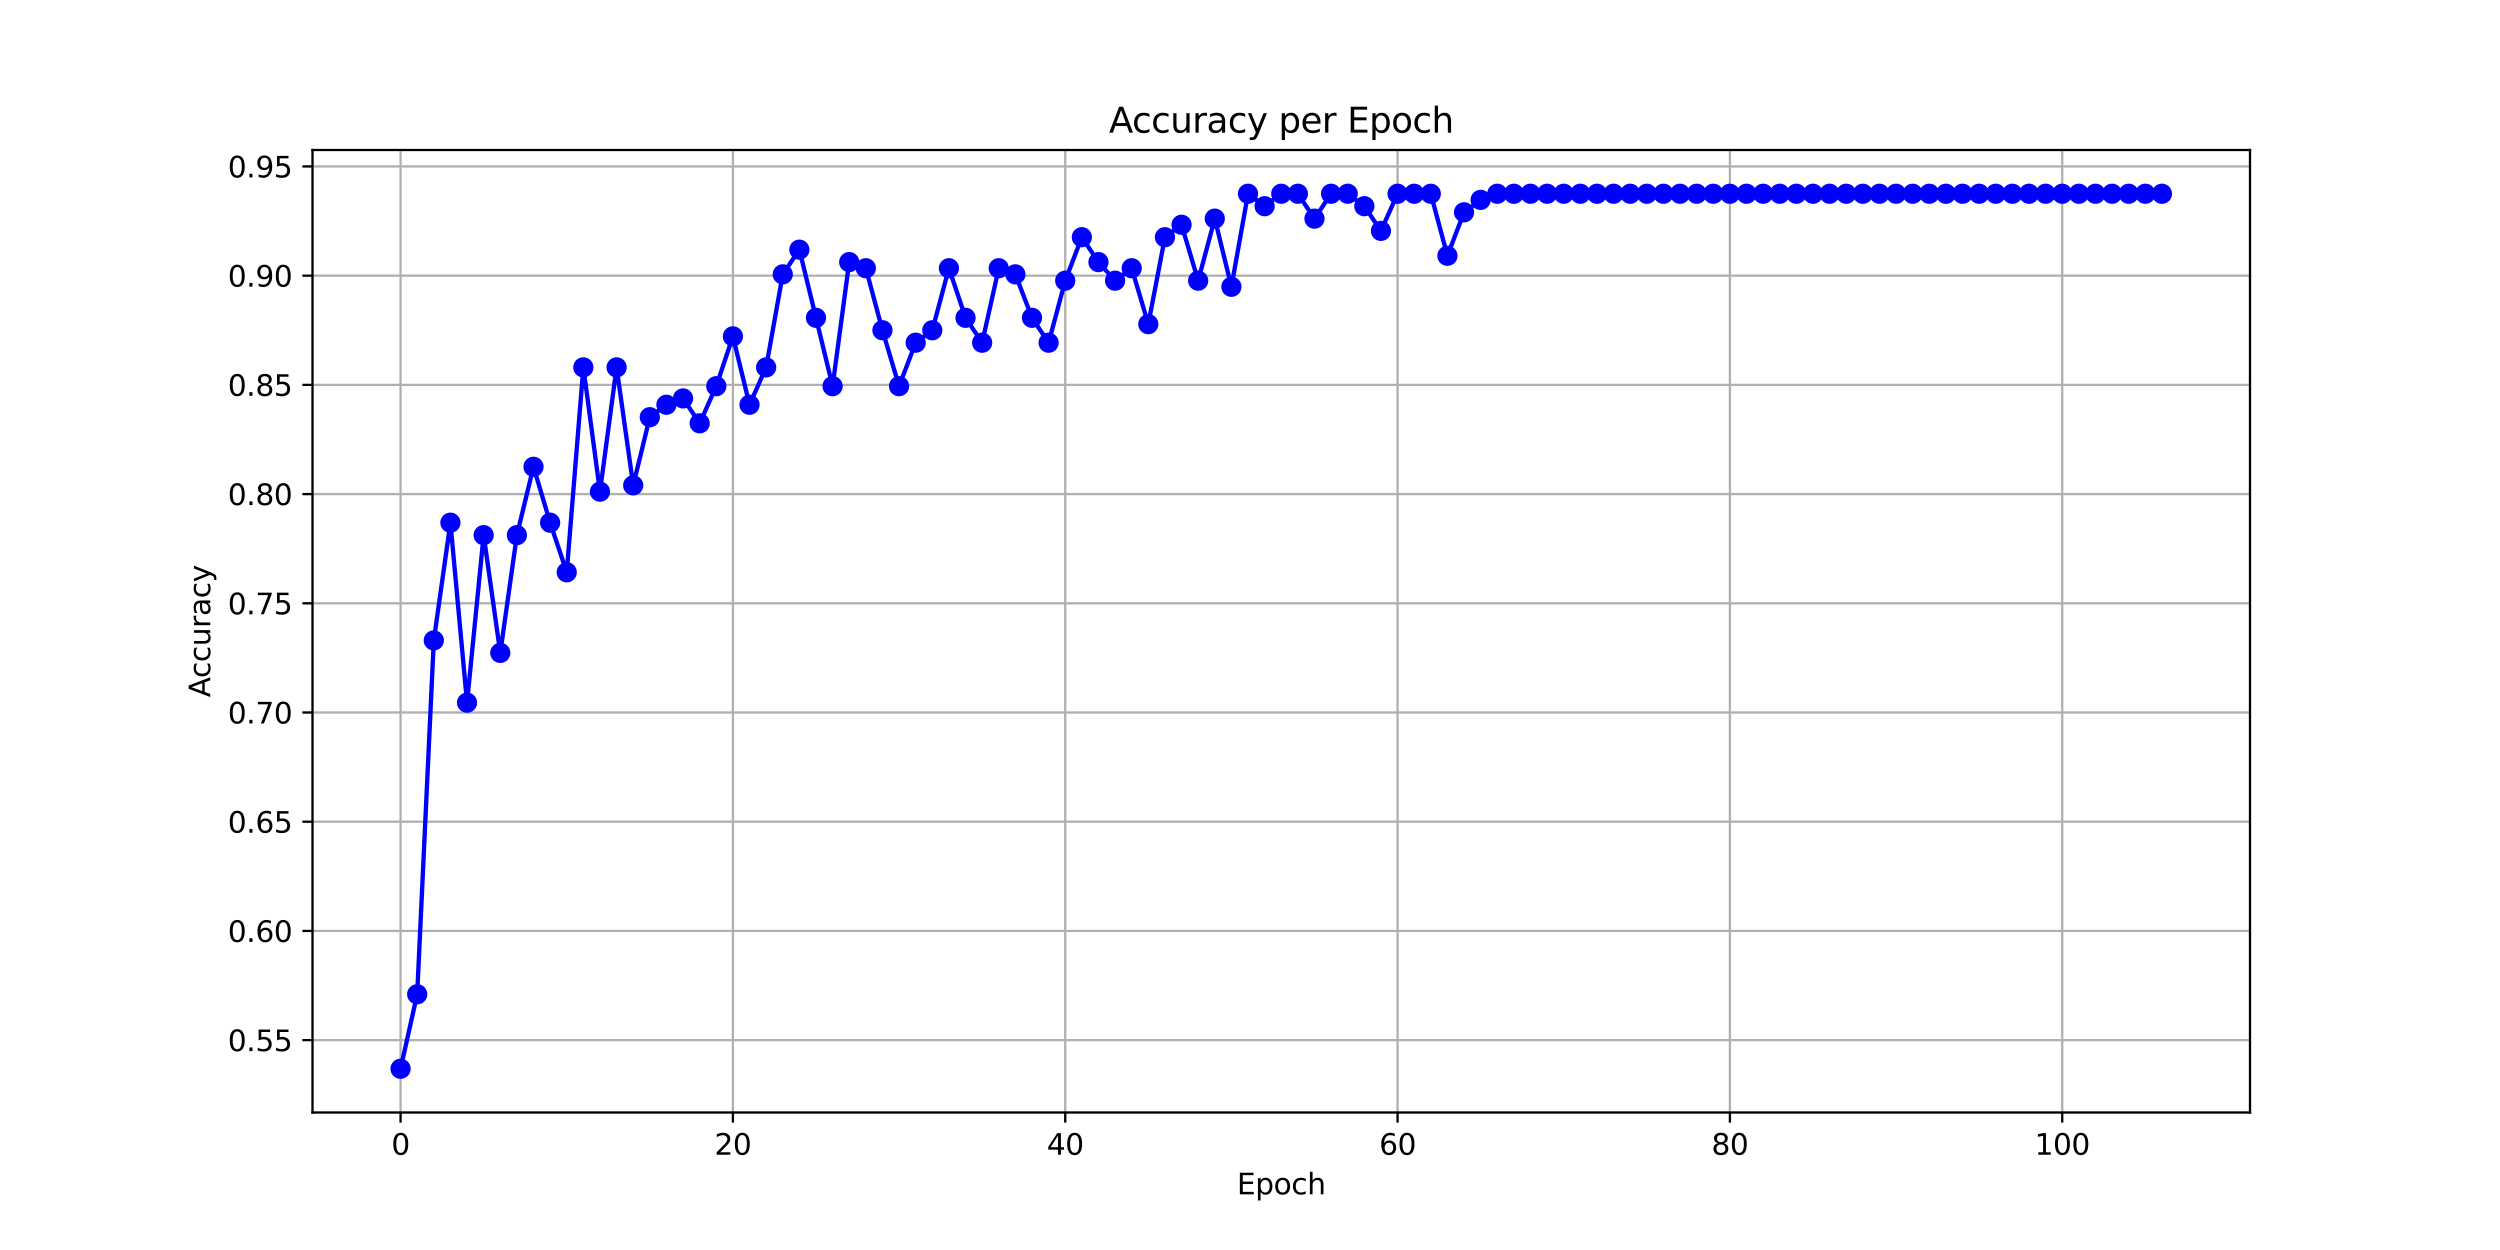 <?xml version="1.0" encoding="utf-8" standalone="no"?>
<!DOCTYPE svg PUBLIC "-//W3C//DTD SVG 1.1//EN"
  "http://www.w3.org/Graphics/SVG/1.1/DTD/svg11.dtd">
<svg xmlns:xlink="http://www.w3.org/1999/xlink" width="864pt" height="432pt" viewBox="0 0 864 432" xmlns="http://www.w3.org/2000/svg" version="1.1">
 <defs>
  <style type="text/css">*{stroke-linejoin: round; stroke-linecap: butt}</style>
 </defs>
 <g id="figure_1">
  <g id="patch_1">
   <path d="M 0 432 
L 864 432 
L 864 0 
L 0 0 
z
" style="fill: #ffffff"/>
  </g>
  <g id="axes_1">
   <g id="patch_2">
    <path d="M 108 384.48 
L 777.6 384.48 
L 777.6 51.84 
L 108 51.84 
z
" style="fill: #ffffff"/>
   </g>
   <g id="matplotlib.axis_1">
    <g id="xtick_1">
     <g id="line2d_1">
      <path d="M 138.436 384.48 
L 138.436 51.84 
" clip-path="url(#p388d0cd33e)" style="fill: none; stroke: #b0b0b0; stroke-width: 0.8; stroke-linecap: square"/>
     </g>
     <g id="line2d_2">
      <defs>
       <path id="md8c7b986bc" d="M 0 0 
L 0 3.5 
" style="stroke: #000000; stroke-width: 0.8"/>
      </defs>
      <g>
       <use xlink:href="#md8c7b986bc" x="138.436" y="384.48" style="stroke: #000000; stroke-width: 0.8"/>
      </g>
     </g>
     <g id="text_1">
      <!-- 0 -->
      <g transform="translate(135.255 399.078) scale(0.1 -0.1)">
       <defs>
        <path id="DejaVuSans-30" d="M 2034 4250 
Q 1547 4250 1301 3770 
Q 1056 3291 1056 2328 
Q 1056 1369 1301 889 
Q 1547 409 2034 409 
Q 2525 409 2770 889 
Q 3016 1369 3016 2328 
Q 3016 3291 2770 3770 
Q 2525 4250 2034 4250 
z
M 2034 4750 
Q 2819 4750 3233 4129 
Q 3647 3509 3647 2328 
Q 3647 1150 3233 529 
Q 2819 -91 2034 -91 
Q 1250 -91 836 529 
Q 422 1150 422 2328 
Q 422 3509 836 4129 
Q 1250 4750 2034 4750 
z
" transform="scale(0.016)"/>
       </defs>
       <use xlink:href="#DejaVuSans-30"/>
      </g>
     </g>
    </g>
    <g id="xtick_2">
     <g id="line2d_3">
      <path d="M 253.291 384.48 
L 253.291 51.84 
" clip-path="url(#p388d0cd33e)" style="fill: none; stroke: #b0b0b0; stroke-width: 0.8; stroke-linecap: square"/>
     </g>
     <g id="line2d_4">
      <g>
       <use xlink:href="#md8c7b986bc" x="253.291" y="384.48" style="stroke: #000000; stroke-width: 0.8"/>
      </g>
     </g>
     <g id="text_2">
      <!-- 20 -->
      <g transform="translate(246.928 399.078) scale(0.1 -0.1)">
       <defs>
        <path id="DejaVuSans-32" d="M 1228 531 
L 3431 531 
L 3431 0 
L 469 0 
L 469 531 
Q 828 903 1448 1529 
Q 2069 2156 2228 2338 
Q 2531 2678 2651 2914 
Q 2772 3150 2772 3378 
Q 2772 3750 2511 3984 
Q 2250 4219 1831 4219 
Q 1534 4219 1204 4116 
Q 875 4013 500 3803 
L 500 4441 
Q 881 4594 1212 4672 
Q 1544 4750 1819 4750 
Q 2544 4750 2975 4387 
Q 3406 4025 3406 3419 
Q 3406 3131 3298 2873 
Q 3191 2616 2906 2266 
Q 2828 2175 2409 1742 
Q 1991 1309 1228 531 
z
" transform="scale(0.016)"/>
       </defs>
       <use xlink:href="#DejaVuSans-32"/>
       <use xlink:href="#DejaVuSans-30" x="63.623"/>
      </g>
     </g>
    </g>
    <g id="xtick_3">
     <g id="line2d_5">
      <path d="M 368.145 384.48 
L 368.145 51.84 
" clip-path="url(#p388d0cd33e)" style="fill: none; stroke: #b0b0b0; stroke-width: 0.8; stroke-linecap: square"/>
     </g>
     <g id="line2d_6">
      <g>
       <use xlink:href="#md8c7b986bc" x="368.145" y="384.48" style="stroke: #000000; stroke-width: 0.8"/>
      </g>
     </g>
     <g id="text_3">
      <!-- 40 -->
      <g transform="translate(361.782 399.078) scale(0.1 -0.1)">
       <defs>
        <path id="DejaVuSans-34" d="M 2419 4116 
L 825 1625 
L 2419 1625 
L 2419 4116 
z
M 2253 4666 
L 3047 4666 
L 3047 1625 
L 3713 1625 
L 3713 1100 
L 3047 1100 
L 3047 0 
L 2419 0 
L 2419 1100 
L 313 1100 
L 313 1709 
L 2253 4666 
z
" transform="scale(0.016)"/>
       </defs>
       <use xlink:href="#DejaVuSans-34"/>
       <use xlink:href="#DejaVuSans-30" x="63.623"/>
      </g>
     </g>
    </g>
    <g id="xtick_4">
     <g id="line2d_7">
      <path d="M 482.999 384.48 
L 482.999 51.84 
" clip-path="url(#p388d0cd33e)" style="fill: none; stroke: #b0b0b0; stroke-width: 0.8; stroke-linecap: square"/>
     </g>
     <g id="line2d_8">
      <g>
       <use xlink:href="#md8c7b986bc" x="482.999" y="384.48" style="stroke: #000000; stroke-width: 0.8"/>
      </g>
     </g>
     <g id="text_4">
      <!-- 60 -->
      <g transform="translate(476.636 399.078) scale(0.1 -0.1)">
       <defs>
        <path id="DejaVuSans-36" d="M 2113 2584 
Q 1688 2584 1439 2293 
Q 1191 2003 1191 1497 
Q 1191 994 1439 701 
Q 1688 409 2113 409 
Q 2538 409 2786 701 
Q 3034 994 3034 1497 
Q 3034 2003 2786 2293 
Q 2538 2584 2113 2584 
z
M 3366 4563 
L 3366 3988 
Q 3128 4100 2886 4159 
Q 2644 4219 2406 4219 
Q 1781 4219 1451 3797 
Q 1122 3375 1075 2522 
Q 1259 2794 1537 2939 
Q 1816 3084 2150 3084 
Q 2853 3084 3261 2657 
Q 3669 2231 3669 1497 
Q 3669 778 3244 343 
Q 2819 -91 2113 -91 
Q 1303 -91 875 529 
Q 447 1150 447 2328 
Q 447 3434 972 4092 
Q 1497 4750 2381 4750 
Q 2619 4750 2861 4703 
Q 3103 4656 3366 4563 
z
" transform="scale(0.016)"/>
       </defs>
       <use xlink:href="#DejaVuSans-36"/>
       <use xlink:href="#DejaVuSans-30" x="63.623"/>
      </g>
     </g>
    </g>
    <g id="xtick_5">
     <g id="line2d_9">
      <path d="M 597.853 384.48 
L 597.853 51.84 
" clip-path="url(#p388d0cd33e)" style="fill: none; stroke: #b0b0b0; stroke-width: 0.8; stroke-linecap: square"/>
     </g>
     <g id="line2d_10">
      <g>
       <use xlink:href="#md8c7b986bc" x="597.853" y="384.48" style="stroke: #000000; stroke-width: 0.8"/>
      </g>
     </g>
     <g id="text_5">
      <!-- 80 -->
      <g transform="translate(591.491 399.078) scale(0.1 -0.1)">
       <defs>
        <path id="DejaVuSans-38" d="M 2034 2216 
Q 1584 2216 1326 1975 
Q 1069 1734 1069 1313 
Q 1069 891 1326 650 
Q 1584 409 2034 409 
Q 2484 409 2743 651 
Q 3003 894 3003 1313 
Q 3003 1734 2745 1975 
Q 2488 2216 2034 2216 
z
M 1403 2484 
Q 997 2584 770 2862 
Q 544 3141 544 3541 
Q 544 4100 942 4425 
Q 1341 4750 2034 4750 
Q 2731 4750 3128 4425 
Q 3525 4100 3525 3541 
Q 3525 3141 3298 2862 
Q 3072 2584 2669 2484 
Q 3125 2378 3379 2068 
Q 3634 1759 3634 1313 
Q 3634 634 3220 271 
Q 2806 -91 2034 -91 
Q 1263 -91 848 271 
Q 434 634 434 1313 
Q 434 1759 690 2068 
Q 947 2378 1403 2484 
z
M 1172 3481 
Q 1172 3119 1398 2916 
Q 1625 2713 2034 2713 
Q 2441 2713 2670 2916 
Q 2900 3119 2900 3481 
Q 2900 3844 2670 4047 
Q 2441 4250 2034 4250 
Q 1625 4250 1398 4047 
Q 1172 3844 1172 3481 
z
" transform="scale(0.016)"/>
       </defs>
       <use xlink:href="#DejaVuSans-38"/>
       <use xlink:href="#DejaVuSans-30" x="63.623"/>
      </g>
     </g>
    </g>
    <g id="xtick_6">
     <g id="line2d_11">
      <path d="M 712.707 384.48 
L 712.707 51.84 
" clip-path="url(#p388d0cd33e)" style="fill: none; stroke: #b0b0b0; stroke-width: 0.8; stroke-linecap: square"/>
     </g>
     <g id="line2d_12">
      <g>
       <use xlink:href="#md8c7b986bc" x="712.707" y="384.48" style="stroke: #000000; stroke-width: 0.8"/>
      </g>
     </g>
     <g id="text_6">
      <!-- 100 -->
      <g transform="translate(703.164 399.078) scale(0.1 -0.1)">
       <defs>
        <path id="DejaVuSans-31" d="M 794 531 
L 1825 531 
L 1825 4091 
L 703 3866 
L 703 4441 
L 1819 4666 
L 2450 4666 
L 2450 531 
L 3481 531 
L 3481 0 
L 794 0 
L 794 531 
z
" transform="scale(0.016)"/>
       </defs>
       <use xlink:href="#DejaVuSans-31"/>
       <use xlink:href="#DejaVuSans-30" x="63.623"/>
       <use xlink:href="#DejaVuSans-30" x="127.246"/>
      </g>
     </g>
    </g>
    <g id="text_7">
     <!-- Epoch -->
     <g transform="translate(427.489 412.757) scale(0.1 -0.1)">
      <defs>
       <path id="DejaVuSans-45" d="M 628 4666 
L 3578 4666 
L 3578 4134 
L 1259 4134 
L 1259 2753 
L 3481 2753 
L 3481 2222 
L 1259 2222 
L 1259 531 
L 3634 531 
L 3634 0 
L 628 0 
L 628 4666 
z
" transform="scale(0.016)"/>
       <path id="DejaVuSans-70" d="M 1159 525 
L 1159 -1331 
L 581 -1331 
L 581 3500 
L 1159 3500 
L 1159 2969 
Q 1341 3281 1617 3432 
Q 1894 3584 2278 3584 
Q 2916 3584 3314 3078 
Q 3713 2572 3713 1747 
Q 3713 922 3314 415 
Q 2916 -91 2278 -91 
Q 1894 -91 1617 61 
Q 1341 213 1159 525 
z
M 3116 1747 
Q 3116 2381 2855 2742 
Q 2594 3103 2138 3103 
Q 1681 3103 1420 2742 
Q 1159 2381 1159 1747 
Q 1159 1113 1420 752 
Q 1681 391 2138 391 
Q 2594 391 2855 752 
Q 3116 1113 3116 1747 
z
" transform="scale(0.016)"/>
       <path id="DejaVuSans-6f" d="M 1959 3097 
Q 1497 3097 1228 2736 
Q 959 2375 959 1747 
Q 959 1119 1226 758 
Q 1494 397 1959 397 
Q 2419 397 2687 759 
Q 2956 1122 2956 1747 
Q 2956 2369 2687 2733 
Q 2419 3097 1959 3097 
z
M 1959 3584 
Q 2709 3584 3137 3096 
Q 3566 2609 3566 1747 
Q 3566 888 3137 398 
Q 2709 -91 1959 -91 
Q 1206 -91 779 398 
Q 353 888 353 1747 
Q 353 2609 779 3096 
Q 1206 3584 1959 3584 
z
" transform="scale(0.016)"/>
       <path id="DejaVuSans-63" d="M 3122 3366 
L 3122 2828 
Q 2878 2963 2633 3030 
Q 2388 3097 2138 3097 
Q 1578 3097 1268 2742 
Q 959 2388 959 1747 
Q 959 1106 1268 751 
Q 1578 397 2138 397 
Q 2388 397 2633 464 
Q 2878 531 3122 666 
L 3122 134 
Q 2881 22 2623 -34 
Q 2366 -91 2075 -91 
Q 1284 -91 818 406 
Q 353 903 353 1747 
Q 353 2603 823 3093 
Q 1294 3584 2113 3584 
Q 2378 3584 2631 3529 
Q 2884 3475 3122 3366 
z
" transform="scale(0.016)"/>
       <path id="DejaVuSans-68" d="M 3513 2113 
L 3513 0 
L 2938 0 
L 2938 2094 
Q 2938 2591 2744 2837 
Q 2550 3084 2163 3084 
Q 1697 3084 1428 2787 
Q 1159 2491 1159 1978 
L 1159 0 
L 581 0 
L 581 4863 
L 1159 4863 
L 1159 2956 
Q 1366 3272 1645 3428 
Q 1925 3584 2291 3584 
Q 2894 3584 3203 3211 
Q 3513 2838 3513 2113 
z
" transform="scale(0.016)"/>
      </defs>
      <use xlink:href="#DejaVuSans-45"/>
      <use xlink:href="#DejaVuSans-70" x="63.184"/>
      <use xlink:href="#DejaVuSans-6f" x="126.66"/>
      <use xlink:href="#DejaVuSans-63" x="187.842"/>
      <use xlink:href="#DejaVuSans-68" x="242.822"/>
     </g>
    </g>
   </g>
   <g id="matplotlib.axis_2">
    <g id="ytick_1">
     <g id="line2d_13">
      <path d="M 108 359.471 
L 777.6 359.471 
" clip-path="url(#p388d0cd33e)" style="fill: none; stroke: #b0b0b0; stroke-width: 0.8; stroke-linecap: square"/>
     </g>
     <g id="line2d_14">
      <defs>
       <path id="m9990d2c6a7" d="M 0 0 
L -3.5 0 
" style="stroke: #000000; stroke-width: 0.8"/>
      </defs>
      <g>
       <use xlink:href="#m9990d2c6a7" x="108" y="359.471" style="stroke: #000000; stroke-width: 0.8"/>
      </g>
     </g>
     <g id="text_8">
      <!-- 0.55 -->
      <g transform="translate(78.734 363.27) scale(0.1 -0.1)">
       <defs>
        <path id="DejaVuSans-2e" d="M 684 794 
L 1344 794 
L 1344 0 
L 684 0 
L 684 794 
z
" transform="scale(0.016)"/>
        <path id="DejaVuSans-35" d="M 691 4666 
L 3169 4666 
L 3169 4134 
L 1269 4134 
L 1269 2991 
Q 1406 3038 1543 3061 
Q 1681 3084 1819 3084 
Q 2600 3084 3056 2656 
Q 3513 2228 3513 1497 
Q 3513 744 3044 326 
Q 2575 -91 1722 -91 
Q 1428 -91 1123 -41 
Q 819 9 494 109 
L 494 744 
Q 775 591 1075 516 
Q 1375 441 1709 441 
Q 2250 441 2565 725 
Q 2881 1009 2881 1497 
Q 2881 1984 2565 2268 
Q 2250 2553 1709 2553 
Q 1456 2553 1204 2497 
Q 953 2441 691 2322 
L 691 4666 
z
" transform="scale(0.016)"/>
       </defs>
       <use xlink:href="#DejaVuSans-30"/>
       <use xlink:href="#DejaVuSans-2e" x="63.623"/>
       <use xlink:href="#DejaVuSans-35" x="95.41"/>
       <use xlink:href="#DejaVuSans-35" x="159.033"/>
      </g>
     </g>
    </g>
    <g id="ytick_2">
     <g id="line2d_15">
      <path d="M 108 321.728 
L 777.6 321.728 
" clip-path="url(#p388d0cd33e)" style="fill: none; stroke: #b0b0b0; stroke-width: 0.8; stroke-linecap: square"/>
     </g>
     <g id="line2d_16">
      <g>
       <use xlink:href="#m9990d2c6a7" x="108" y="321.728" style="stroke: #000000; stroke-width: 0.8"/>
      </g>
     </g>
     <g id="text_9">
      <!-- 0.60 -->
      <g transform="translate(78.734 325.527) scale(0.1 -0.1)">
       <use xlink:href="#DejaVuSans-30"/>
       <use xlink:href="#DejaVuSans-2e" x="63.623"/>
       <use xlink:href="#DejaVuSans-36" x="95.41"/>
       <use xlink:href="#DejaVuSans-30" x="159.033"/>
      </g>
     </g>
    </g>
    <g id="ytick_3">
     <g id="line2d_17">
      <path d="M 108 283.984 
L 777.6 283.984 
" clip-path="url(#p388d0cd33e)" style="fill: none; stroke: #b0b0b0; stroke-width: 0.8; stroke-linecap: square"/>
     </g>
     <g id="line2d_18">
      <g>
       <use xlink:href="#m9990d2c6a7" x="108" y="283.984" style="stroke: #000000; stroke-width: 0.8"/>
      </g>
     </g>
     <g id="text_10">
      <!-- 0.65 -->
      <g transform="translate(78.734 287.784) scale(0.1 -0.1)">
       <use xlink:href="#DejaVuSans-30"/>
       <use xlink:href="#DejaVuSans-2e" x="63.623"/>
       <use xlink:href="#DejaVuSans-36" x="95.41"/>
       <use xlink:href="#DejaVuSans-35" x="159.033"/>
      </g>
     </g>
    </g>
    <g id="ytick_4">
     <g id="line2d_19">
      <path d="M 108 246.241 
L 777.6 246.241 
" clip-path="url(#p388d0cd33e)" style="fill: none; stroke: #b0b0b0; stroke-width: 0.8; stroke-linecap: square"/>
     </g>
     <g id="line2d_20">
      <g>
       <use xlink:href="#m9990d2c6a7" x="108" y="246.241" style="stroke: #000000; stroke-width: 0.8"/>
      </g>
     </g>
     <g id="text_11">
      <!-- 0.70 -->
      <g transform="translate(78.734 250.04) scale(0.1 -0.1)">
       <defs>
        <path id="DejaVuSans-37" d="M 525 4666 
L 3525 4666 
L 3525 4397 
L 1831 0 
L 1172 0 
L 2766 4134 
L 525 4134 
L 525 4666 
z
" transform="scale(0.016)"/>
       </defs>
       <use xlink:href="#DejaVuSans-30"/>
       <use xlink:href="#DejaVuSans-2e" x="63.623"/>
       <use xlink:href="#DejaVuSans-37" x="95.41"/>
       <use xlink:href="#DejaVuSans-30" x="159.033"/>
      </g>
     </g>
    </g>
    <g id="ytick_5">
     <g id="line2d_21">
      <path d="M 108 208.498 
L 777.6 208.498 
" clip-path="url(#p388d0cd33e)" style="fill: none; stroke: #b0b0b0; stroke-width: 0.8; stroke-linecap: square"/>
     </g>
     <g id="line2d_22">
      <g>
       <use xlink:href="#m9990d2c6a7" x="108" y="208.498" style="stroke: #000000; stroke-width: 0.8"/>
      </g>
     </g>
     <g id="text_12">
      <!-- 0.75 -->
      <g transform="translate(78.734 212.297) scale(0.1 -0.1)">
       <use xlink:href="#DejaVuSans-30"/>
       <use xlink:href="#DejaVuSans-2e" x="63.623"/>
       <use xlink:href="#DejaVuSans-37" x="95.41"/>
       <use xlink:href="#DejaVuSans-35" x="159.033"/>
      </g>
     </g>
    </g>
    <g id="ytick_6">
     <g id="line2d_23">
      <path d="M 108 170.754 
L 777.6 170.754 
" clip-path="url(#p388d0cd33e)" style="fill: none; stroke: #b0b0b0; stroke-width: 0.8; stroke-linecap: square"/>
     </g>
     <g id="line2d_24">
      <g>
       <use xlink:href="#m9990d2c6a7" x="108" y="170.754" style="stroke: #000000; stroke-width: 0.8"/>
      </g>
     </g>
     <g id="text_13">
      <!-- 0.80 -->
      <g transform="translate(78.734 174.554) scale(0.1 -0.1)">
       <use xlink:href="#DejaVuSans-30"/>
       <use xlink:href="#DejaVuSans-2e" x="63.623"/>
       <use xlink:href="#DejaVuSans-38" x="95.41"/>
       <use xlink:href="#DejaVuSans-30" x="159.033"/>
      </g>
     </g>
    </g>
    <g id="ytick_7">
     <g id="line2d_25">
      <path d="M 108 133.011 
L 777.6 133.011 
" clip-path="url(#p388d0cd33e)" style="fill: none; stroke: #b0b0b0; stroke-width: 0.8; stroke-linecap: square"/>
     </g>
     <g id="line2d_26">
      <g>
       <use xlink:href="#m9990d2c6a7" x="108" y="133.011" style="stroke: #000000; stroke-width: 0.8"/>
      </g>
     </g>
     <g id="text_14">
      <!-- 0.85 -->
      <g transform="translate(78.734 136.81) scale(0.1 -0.1)">
       <use xlink:href="#DejaVuSans-30"/>
       <use xlink:href="#DejaVuSans-2e" x="63.623"/>
       <use xlink:href="#DejaVuSans-38" x="95.41"/>
       <use xlink:href="#DejaVuSans-35" x="159.033"/>
      </g>
     </g>
    </g>
    <g id="ytick_8">
     <g id="line2d_27">
      <path d="M 108 95.268 
L 777.6 95.268 
" clip-path="url(#p388d0cd33e)" style="fill: none; stroke: #b0b0b0; stroke-width: 0.8; stroke-linecap: square"/>
     </g>
     <g id="line2d_28">
      <g>
       <use xlink:href="#m9990d2c6a7" x="108" y="95.268" style="stroke: #000000; stroke-width: 0.8"/>
      </g>
     </g>
     <g id="text_15">
      <!-- 0.90 -->
      <g transform="translate(78.734 99.067) scale(0.1 -0.1)">
       <defs>
        <path id="DejaVuSans-39" d="M 703 97 
L 703 672 
Q 941 559 1184 500 
Q 1428 441 1663 441 
Q 2288 441 2617 861 
Q 2947 1281 2994 2138 
Q 2813 1869 2534 1725 
Q 2256 1581 1919 1581 
Q 1219 1581 811 2004 
Q 403 2428 403 3163 
Q 403 3881 828 4315 
Q 1253 4750 1959 4750 
Q 2769 4750 3195 4129 
Q 3622 3509 3622 2328 
Q 3622 1225 3098 567 
Q 2575 -91 1691 -91 
Q 1453 -91 1209 -44 
Q 966 3 703 97 
z
M 1959 2075 
Q 2384 2075 2632 2365 
Q 2881 2656 2881 3163 
Q 2881 3666 2632 3958 
Q 2384 4250 1959 4250 
Q 1534 4250 1286 3958 
Q 1038 3666 1038 3163 
Q 1038 2656 1286 2365 
Q 1534 2075 1959 2075 
z
" transform="scale(0.016)"/>
       </defs>
       <use xlink:href="#DejaVuSans-30"/>
       <use xlink:href="#DejaVuSans-2e" x="63.623"/>
       <use xlink:href="#DejaVuSans-39" x="95.41"/>
       <use xlink:href="#DejaVuSans-30" x="159.033"/>
      </g>
     </g>
    </g>
    <g id="ytick_9">
     <g id="line2d_29">
      <path d="M 108 57.524 
L 777.6 57.524 
" clip-path="url(#p388d0cd33e)" style="fill: none; stroke: #b0b0b0; stroke-width: 0.8; stroke-linecap: square"/>
     </g>
     <g id="line2d_30">
      <g>
       <use xlink:href="#m9990d2c6a7" x="108" y="57.524" style="stroke: #000000; stroke-width: 0.8"/>
      </g>
     </g>
     <g id="text_16">
      <!-- 0.95 -->
      <g transform="translate(78.734 61.323) scale(0.1 -0.1)">
       <use xlink:href="#DejaVuSans-30"/>
       <use xlink:href="#DejaVuSans-2e" x="63.623"/>
       <use xlink:href="#DejaVuSans-39" x="95.41"/>
       <use xlink:href="#DejaVuSans-35" x="159.033"/>
      </g>
     </g>
    </g>
    <g id="text_17">
     <!-- Accuracy -->
     <g transform="translate(72.655 240.988) rotate(-90) scale(0.1 -0.1)">
      <defs>
       <path id="DejaVuSans-41" d="M 2188 4044 
L 1331 1722 
L 3047 1722 
L 2188 4044 
z
M 1831 4666 
L 2547 4666 
L 4325 0 
L 3669 0 
L 3244 1197 
L 1141 1197 
L 716 0 
L 50 0 
L 1831 4666 
z
" transform="scale(0.016)"/>
       <path id="DejaVuSans-75" d="M 544 1381 
L 544 3500 
L 1119 3500 
L 1119 1403 
Q 1119 906 1312 657 
Q 1506 409 1894 409 
Q 2359 409 2629 706 
Q 2900 1003 2900 1516 
L 2900 3500 
L 3475 3500 
L 3475 0 
L 2900 0 
L 2900 538 
Q 2691 219 2414 64 
Q 2138 -91 1772 -91 
Q 1169 -91 856 284 
Q 544 659 544 1381 
z
M 1991 3584 
L 1991 3584 
z
" transform="scale(0.016)"/>
       <path id="DejaVuSans-72" d="M 2631 2963 
Q 2534 3019 2420 3045 
Q 2306 3072 2169 3072 
Q 1681 3072 1420 2755 
Q 1159 2438 1159 1844 
L 1159 0 
L 581 0 
L 581 3500 
L 1159 3500 
L 1159 2956 
Q 1341 3275 1631 3429 
Q 1922 3584 2338 3584 
Q 2397 3584 2469 3576 
Q 2541 3569 2628 3553 
L 2631 2963 
z
" transform="scale(0.016)"/>
       <path id="DejaVuSans-61" d="M 2194 1759 
Q 1497 1759 1228 1600 
Q 959 1441 959 1056 
Q 959 750 1161 570 
Q 1363 391 1709 391 
Q 2188 391 2477 730 
Q 2766 1069 2766 1631 
L 2766 1759 
L 2194 1759 
z
M 3341 1997 
L 3341 0 
L 2766 0 
L 2766 531 
Q 2569 213 2275 61 
Q 1981 -91 1556 -91 
Q 1019 -91 701 211 
Q 384 513 384 1019 
Q 384 1609 779 1909 
Q 1175 2209 1959 2209 
L 2766 2209 
L 2766 2266 
Q 2766 2663 2505 2880 
Q 2244 3097 1772 3097 
Q 1472 3097 1187 3025 
Q 903 2953 641 2809 
L 641 3341 
Q 956 3463 1253 3523 
Q 1550 3584 1831 3584 
Q 2591 3584 2966 3190 
Q 3341 2797 3341 1997 
z
" transform="scale(0.016)"/>
       <path id="DejaVuSans-79" d="M 2059 -325 
Q 1816 -950 1584 -1140 
Q 1353 -1331 966 -1331 
L 506 -1331 
L 506 -850 
L 844 -850 
Q 1081 -850 1212 -737 
Q 1344 -625 1503 -206 
L 1606 56 
L 191 3500 
L 800 3500 
L 1894 763 
L 2988 3500 
L 3597 3500 
L 2059 -325 
z
" transform="scale(0.016)"/>
      </defs>
      <use xlink:href="#DejaVuSans-41"/>
      <use xlink:href="#DejaVuSans-63" x="66.658"/>
      <use xlink:href="#DejaVuSans-63" x="121.639"/>
      <use xlink:href="#DejaVuSans-75" x="176.619"/>
      <use xlink:href="#DejaVuSans-72" x="239.998"/>
      <use xlink:href="#DejaVuSans-61" x="281.111"/>
      <use xlink:href="#DejaVuSans-63" x="342.391"/>
      <use xlink:href="#DejaVuSans-79" x="397.371"/>
     </g>
    </g>
   </g>
   <g id="line2d_31">
    <path d="M 138.436 369.36 
L 144.179 343.619 
L 149.922 221.33 
L 155.664 180.643 
L 161.407 242.844 
L 167.15 184.946 
L 172.893 225.633 
L 178.635 184.946 
L 184.378 161.318 
L 190.121 180.643 
L 195.863 197.779 
L 201.606 126.972 
L 207.349 169.924 
L 213.092 126.972 
L 218.834 167.735 
L 224.577 144.183 
L 230.32 139.88 
L 236.062 137.691 
L 241.805 146.297 
L 247.548 133.464 
L 253.291 116.253 
L 259.033 139.88 
L 264.776 126.972 
L 270.519 94.815 
L 276.261 86.285 
L 282.004 109.836 
L 287.747 133.464 
L 293.49 90.587 
L 299.232 92.701 
L 304.975 114.139 
L 310.718 133.464 
L 316.46 118.442 
L 322.203 114.139 
L 327.946 92.701 
L 333.689 109.836 
L 339.431 118.442 
L 345.174 92.701 
L 350.917 94.815 
L 356.659 109.836 
L 362.402 118.442 
L 368.145 97.004 
L 373.887 81.982 
L 379.63 90.587 
L 385.373 97.004 
L 391.116 92.701 
L 396.858 112.026 
L 402.601 81.982 
L 408.344 77.679 
L 414.086 97.004 
L 419.829 75.565 
L 425.572 99.117 
L 431.315 66.96 
L 437.057 71.263 
L 442.8 66.96 
L 448.543 66.96 
L 454.285 75.565 
L 460.028 66.96 
L 465.771 66.96 
L 471.514 71.263 
L 477.256 79.793 
L 482.999 66.96 
L 488.742 66.96 
L 494.484 66.96 
L 500.227 88.398 
L 505.97 73.376 
L 511.713 69.074 
L 517.455 66.96 
L 523.198 66.96 
L 528.941 66.96 
L 534.683 66.96 
L 540.426 66.96 
L 546.169 66.96 
L 551.911 66.96 
L 557.654 66.96 
L 563.397 66.96 
L 569.14 66.96 
L 574.882 66.96 
L 580.625 66.96 
L 586.368 66.96 
L 592.11 66.96 
L 597.853 66.96 
L 603.596 66.96 
L 609.339 66.96 
L 615.081 66.96 
L 620.824 66.96 
L 626.567 66.96 
L 632.309 66.96 
L 638.052 66.96 
L 643.795 66.96 
L 649.538 66.96 
L 655.28 66.96 
L 661.023 66.96 
L 666.766 66.96 
L 672.508 66.96 
L 678.251 66.96 
L 683.994 66.96 
L 689.737 66.96 
L 695.479 66.96 
L 701.222 66.96 
L 706.965 66.96 
L 712.707 66.96 
L 718.45 66.96 
L 724.193 66.96 
L 729.936 66.96 
L 735.678 66.96 
L 741.421 66.96 
L 747.164 66.96 
" clip-path="url(#p388d0cd33e)" style="fill: none; stroke: #0000ff; stroke-width: 1.5; stroke-linecap: square"/>
    <defs>
     <path id="m265c5caf09" d="M 0 3 
C 0.796 3 1.559 2.684 2.121 2.121 
C 2.684 1.559 3 0.796 3 0 
C 3 -0.796 2.684 -1.559 2.121 -2.121 
C 1.559 -2.684 0.796 -3 0 -3 
C -0.796 -3 -1.559 -2.684 -2.121 -2.121 
C -2.684 -1.559 -3 -0.796 -3 0 
C -3 0.796 -2.684 1.559 -2.121 2.121 
C -1.559 2.684 -0.796 3 0 3 
z
" style="stroke: #0000ff"/>
    </defs>
    <g clip-path="url(#p388d0cd33e)">
     <use xlink:href="#m265c5caf09" x="138.436" y="369.36" style="fill: #0000ff; stroke: #0000ff"/>
     <use xlink:href="#m265c5caf09" x="144.179" y="343.619" style="fill: #0000ff; stroke: #0000ff"/>
     <use xlink:href="#m265c5caf09" x="149.922" y="221.33" style="fill: #0000ff; stroke: #0000ff"/>
     <use xlink:href="#m265c5caf09" x="155.664" y="180.643" style="fill: #0000ff; stroke: #0000ff"/>
     <use xlink:href="#m265c5caf09" x="161.407" y="242.844" style="fill: #0000ff; stroke: #0000ff"/>
     <use xlink:href="#m265c5caf09" x="167.15" y="184.946" style="fill: #0000ff; stroke: #0000ff"/>
     <use xlink:href="#m265c5caf09" x="172.893" y="225.633" style="fill: #0000ff; stroke: #0000ff"/>
     <use xlink:href="#m265c5caf09" x="178.635" y="184.946" style="fill: #0000ff; stroke: #0000ff"/>
     <use xlink:href="#m265c5caf09" x="184.378" y="161.318" style="fill: #0000ff; stroke: #0000ff"/>
     <use xlink:href="#m265c5caf09" x="190.121" y="180.643" style="fill: #0000ff; stroke: #0000ff"/>
     <use xlink:href="#m265c5caf09" x="195.863" y="197.779" style="fill: #0000ff; stroke: #0000ff"/>
     <use xlink:href="#m265c5caf09" x="201.606" y="126.972" style="fill: #0000ff; stroke: #0000ff"/>
     <use xlink:href="#m265c5caf09" x="207.349" y="169.924" style="fill: #0000ff; stroke: #0000ff"/>
     <use xlink:href="#m265c5caf09" x="213.092" y="126.972" style="fill: #0000ff; stroke: #0000ff"/>
     <use xlink:href="#m265c5caf09" x="218.834" y="167.735" style="fill: #0000ff; stroke: #0000ff"/>
     <use xlink:href="#m265c5caf09" x="224.577" y="144.183" style="fill: #0000ff; stroke: #0000ff"/>
     <use xlink:href="#m265c5caf09" x="230.32" y="139.88" style="fill: #0000ff; stroke: #0000ff"/>
     <use xlink:href="#m265c5caf09" x="236.062" y="137.691" style="fill: #0000ff; stroke: #0000ff"/>
     <use xlink:href="#m265c5caf09" x="241.805" y="146.297" style="fill: #0000ff; stroke: #0000ff"/>
     <use xlink:href="#m265c5caf09" x="247.548" y="133.464" style="fill: #0000ff; stroke: #0000ff"/>
     <use xlink:href="#m265c5caf09" x="253.291" y="116.253" style="fill: #0000ff; stroke: #0000ff"/>
     <use xlink:href="#m265c5caf09" x="259.033" y="139.88" style="fill: #0000ff; stroke: #0000ff"/>
     <use xlink:href="#m265c5caf09" x="264.776" y="126.972" style="fill: #0000ff; stroke: #0000ff"/>
     <use xlink:href="#m265c5caf09" x="270.519" y="94.815" style="fill: #0000ff; stroke: #0000ff"/>
     <use xlink:href="#m265c5caf09" x="276.261" y="86.285" style="fill: #0000ff; stroke: #0000ff"/>
     <use xlink:href="#m265c5caf09" x="282.004" y="109.836" style="fill: #0000ff; stroke: #0000ff"/>
     <use xlink:href="#m265c5caf09" x="287.747" y="133.464" style="fill: #0000ff; stroke: #0000ff"/>
     <use xlink:href="#m265c5caf09" x="293.49" y="90.587" style="fill: #0000ff; stroke: #0000ff"/>
     <use xlink:href="#m265c5caf09" x="299.232" y="92.701" style="fill: #0000ff; stroke: #0000ff"/>
     <use xlink:href="#m265c5caf09" x="304.975" y="114.139" style="fill: #0000ff; stroke: #0000ff"/>
     <use xlink:href="#m265c5caf09" x="310.718" y="133.464" style="fill: #0000ff; stroke: #0000ff"/>
     <use xlink:href="#m265c5caf09" x="316.46" y="118.442" style="fill: #0000ff; stroke: #0000ff"/>
     <use xlink:href="#m265c5caf09" x="322.203" y="114.139" style="fill: #0000ff; stroke: #0000ff"/>
     <use xlink:href="#m265c5caf09" x="327.946" y="92.701" style="fill: #0000ff; stroke: #0000ff"/>
     <use xlink:href="#m265c5caf09" x="333.689" y="109.836" style="fill: #0000ff; stroke: #0000ff"/>
     <use xlink:href="#m265c5caf09" x="339.431" y="118.442" style="fill: #0000ff; stroke: #0000ff"/>
     <use xlink:href="#m265c5caf09" x="345.174" y="92.701" style="fill: #0000ff; stroke: #0000ff"/>
     <use xlink:href="#m265c5caf09" x="350.917" y="94.815" style="fill: #0000ff; stroke: #0000ff"/>
     <use xlink:href="#m265c5caf09" x="356.659" y="109.836" style="fill: #0000ff; stroke: #0000ff"/>
     <use xlink:href="#m265c5caf09" x="362.402" y="118.442" style="fill: #0000ff; stroke: #0000ff"/>
     <use xlink:href="#m265c5caf09" x="368.145" y="97.004" style="fill: #0000ff; stroke: #0000ff"/>
     <use xlink:href="#m265c5caf09" x="373.887" y="81.982" style="fill: #0000ff; stroke: #0000ff"/>
     <use xlink:href="#m265c5caf09" x="379.63" y="90.587" style="fill: #0000ff; stroke: #0000ff"/>
     <use xlink:href="#m265c5caf09" x="385.373" y="97.004" style="fill: #0000ff; stroke: #0000ff"/>
     <use xlink:href="#m265c5caf09" x="391.116" y="92.701" style="fill: #0000ff; stroke: #0000ff"/>
     <use xlink:href="#m265c5caf09" x="396.858" y="112.026" style="fill: #0000ff; stroke: #0000ff"/>
     <use xlink:href="#m265c5caf09" x="402.601" y="81.982" style="fill: #0000ff; stroke: #0000ff"/>
     <use xlink:href="#m265c5caf09" x="408.344" y="77.679" style="fill: #0000ff; stroke: #0000ff"/>
     <use xlink:href="#m265c5caf09" x="414.086" y="97.004" style="fill: #0000ff; stroke: #0000ff"/>
     <use xlink:href="#m265c5caf09" x="419.829" y="75.565" style="fill: #0000ff; stroke: #0000ff"/>
     <use xlink:href="#m265c5caf09" x="425.572" y="99.117" style="fill: #0000ff; stroke: #0000ff"/>
     <use xlink:href="#m265c5caf09" x="431.315" y="66.96" style="fill: #0000ff; stroke: #0000ff"/>
     <use xlink:href="#m265c5caf09" x="437.057" y="71.263" style="fill: #0000ff; stroke: #0000ff"/>
     <use xlink:href="#m265c5caf09" x="442.8" y="66.96" style="fill: #0000ff; stroke: #0000ff"/>
     <use xlink:href="#m265c5caf09" x="448.543" y="66.96" style="fill: #0000ff; stroke: #0000ff"/>
     <use xlink:href="#m265c5caf09" x="454.285" y="75.565" style="fill: #0000ff; stroke: #0000ff"/>
     <use xlink:href="#m265c5caf09" x="460.028" y="66.96" style="fill: #0000ff; stroke: #0000ff"/>
     <use xlink:href="#m265c5caf09" x="465.771" y="66.96" style="fill: #0000ff; stroke: #0000ff"/>
     <use xlink:href="#m265c5caf09" x="471.514" y="71.263" style="fill: #0000ff; stroke: #0000ff"/>
     <use xlink:href="#m265c5caf09" x="477.256" y="79.793" style="fill: #0000ff; stroke: #0000ff"/>
     <use xlink:href="#m265c5caf09" x="482.999" y="66.96" style="fill: #0000ff; stroke: #0000ff"/>
     <use xlink:href="#m265c5caf09" x="488.742" y="66.96" style="fill: #0000ff; stroke: #0000ff"/>
     <use xlink:href="#m265c5caf09" x="494.484" y="66.96" style="fill: #0000ff; stroke: #0000ff"/>
     <use xlink:href="#m265c5caf09" x="500.227" y="88.398" style="fill: #0000ff; stroke: #0000ff"/>
     <use xlink:href="#m265c5caf09" x="505.97" y="73.376" style="fill: #0000ff; stroke: #0000ff"/>
     <use xlink:href="#m265c5caf09" x="511.713" y="69.074" style="fill: #0000ff; stroke: #0000ff"/>
     <use xlink:href="#m265c5caf09" x="517.455" y="66.96" style="fill: #0000ff; stroke: #0000ff"/>
     <use xlink:href="#m265c5caf09" x="523.198" y="66.96" style="fill: #0000ff; stroke: #0000ff"/>
     <use xlink:href="#m265c5caf09" x="528.941" y="66.96" style="fill: #0000ff; stroke: #0000ff"/>
     <use xlink:href="#m265c5caf09" x="534.683" y="66.96" style="fill: #0000ff; stroke: #0000ff"/>
     <use xlink:href="#m265c5caf09" x="540.426" y="66.96" style="fill: #0000ff; stroke: #0000ff"/>
     <use xlink:href="#m265c5caf09" x="546.169" y="66.96" style="fill: #0000ff; stroke: #0000ff"/>
     <use xlink:href="#m265c5caf09" x="551.911" y="66.96" style="fill: #0000ff; stroke: #0000ff"/>
     <use xlink:href="#m265c5caf09" x="557.654" y="66.96" style="fill: #0000ff; stroke: #0000ff"/>
     <use xlink:href="#m265c5caf09" x="563.397" y="66.96" style="fill: #0000ff; stroke: #0000ff"/>
     <use xlink:href="#m265c5caf09" x="569.14" y="66.96" style="fill: #0000ff; stroke: #0000ff"/>
     <use xlink:href="#m265c5caf09" x="574.882" y="66.96" style="fill: #0000ff; stroke: #0000ff"/>
     <use xlink:href="#m265c5caf09" x="580.625" y="66.96" style="fill: #0000ff; stroke: #0000ff"/>
     <use xlink:href="#m265c5caf09" x="586.368" y="66.96" style="fill: #0000ff; stroke: #0000ff"/>
     <use xlink:href="#m265c5caf09" x="592.11" y="66.96" style="fill: #0000ff; stroke: #0000ff"/>
     <use xlink:href="#m265c5caf09" x="597.853" y="66.96" style="fill: #0000ff; stroke: #0000ff"/>
     <use xlink:href="#m265c5caf09" x="603.596" y="66.96" style="fill: #0000ff; stroke: #0000ff"/>
     <use xlink:href="#m265c5caf09" x="609.339" y="66.96" style="fill: #0000ff; stroke: #0000ff"/>
     <use xlink:href="#m265c5caf09" x="615.081" y="66.96" style="fill: #0000ff; stroke: #0000ff"/>
     <use xlink:href="#m265c5caf09" x="620.824" y="66.96" style="fill: #0000ff; stroke: #0000ff"/>
     <use xlink:href="#m265c5caf09" x="626.567" y="66.96" style="fill: #0000ff; stroke: #0000ff"/>
     <use xlink:href="#m265c5caf09" x="632.309" y="66.96" style="fill: #0000ff; stroke: #0000ff"/>
     <use xlink:href="#m265c5caf09" x="638.052" y="66.96" style="fill: #0000ff; stroke: #0000ff"/>
     <use xlink:href="#m265c5caf09" x="643.795" y="66.96" style="fill: #0000ff; stroke: #0000ff"/>
     <use xlink:href="#m265c5caf09" x="649.538" y="66.96" style="fill: #0000ff; stroke: #0000ff"/>
     <use xlink:href="#m265c5caf09" x="655.28" y="66.96" style="fill: #0000ff; stroke: #0000ff"/>
     <use xlink:href="#m265c5caf09" x="661.023" y="66.96" style="fill: #0000ff; stroke: #0000ff"/>
     <use xlink:href="#m265c5caf09" x="666.766" y="66.96" style="fill: #0000ff; stroke: #0000ff"/>
     <use xlink:href="#m265c5caf09" x="672.508" y="66.96" style="fill: #0000ff; stroke: #0000ff"/>
     <use xlink:href="#m265c5caf09" x="678.251" y="66.96" style="fill: #0000ff; stroke: #0000ff"/>
     <use xlink:href="#m265c5caf09" x="683.994" y="66.96" style="fill: #0000ff; stroke: #0000ff"/>
     <use xlink:href="#m265c5caf09" x="689.737" y="66.96" style="fill: #0000ff; stroke: #0000ff"/>
     <use xlink:href="#m265c5caf09" x="695.479" y="66.96" style="fill: #0000ff; stroke: #0000ff"/>
     <use xlink:href="#m265c5caf09" x="701.222" y="66.96" style="fill: #0000ff; stroke: #0000ff"/>
     <use xlink:href="#m265c5caf09" x="706.965" y="66.96" style="fill: #0000ff; stroke: #0000ff"/>
     <use xlink:href="#m265c5caf09" x="712.707" y="66.96" style="fill: #0000ff; stroke: #0000ff"/>
     <use xlink:href="#m265c5caf09" x="718.45" y="66.96" style="fill: #0000ff; stroke: #0000ff"/>
     <use xlink:href="#m265c5caf09" x="724.193" y="66.96" style="fill: #0000ff; stroke: #0000ff"/>
     <use xlink:href="#m265c5caf09" x="729.936" y="66.96" style="fill: #0000ff; stroke: #0000ff"/>
     <use xlink:href="#m265c5caf09" x="735.678" y="66.96" style="fill: #0000ff; stroke: #0000ff"/>
     <use xlink:href="#m265c5caf09" x="741.421" y="66.96" style="fill: #0000ff; stroke: #0000ff"/>
     <use xlink:href="#m265c5caf09" x="747.164" y="66.96" style="fill: #0000ff; stroke: #0000ff"/>
    </g>
   </g>
   <g id="patch_3">
    <path d="M 108 384.48 
L 108 51.84 
" style="fill: none; stroke: #000000; stroke-width: 0.8; stroke-linejoin: miter; stroke-linecap: square"/>
   </g>
   <g id="patch_4">
    <path d="M 777.6 384.48 
L 777.6 51.84 
" style="fill: none; stroke: #000000; stroke-width: 0.8; stroke-linejoin: miter; stroke-linecap: square"/>
   </g>
   <g id="patch_5">
    <path d="M 108 384.48 
L 777.6 384.48 
" style="fill: none; stroke: #000000; stroke-width: 0.8; stroke-linejoin: miter; stroke-linecap: square"/>
   </g>
   <g id="patch_6">
    <path d="M 108 51.84 
L 777.6 51.84 
" style="fill: none; stroke: #000000; stroke-width: 0.8; stroke-linejoin: miter; stroke-linecap: square"/>
   </g>
   <g id="text_18">
    <!-- Accuracy per Epoch -->
    <g transform="translate(383.252 45.84) scale(0.12 -0.12)">
     <defs>
      <path id="DejaVuSans-20" transform="scale(0.016)"/>
      <path id="DejaVuSans-65" d="M 3597 1894 
L 3597 1613 
L 953 1613 
Q 991 1019 1311 708 
Q 1631 397 2203 397 
Q 2534 397 2845 478 
Q 3156 559 3463 722 
L 3463 178 
Q 3153 47 2828 -22 
Q 2503 -91 2169 -91 
Q 1331 -91 842 396 
Q 353 884 353 1716 
Q 353 2575 817 3079 
Q 1281 3584 2069 3584 
Q 2775 3584 3186 3129 
Q 3597 2675 3597 1894 
z
M 3022 2063 
Q 3016 2534 2758 2815 
Q 2500 3097 2075 3097 
Q 1594 3097 1305 2825 
Q 1016 2553 972 2059 
L 3022 2063 
z
" transform="scale(0.016)"/>
     </defs>
     <use xlink:href="#DejaVuSans-41"/>
     <use xlink:href="#DejaVuSans-63" x="66.658"/>
     <use xlink:href="#DejaVuSans-63" x="121.639"/>
     <use xlink:href="#DejaVuSans-75" x="176.619"/>
     <use xlink:href="#DejaVuSans-72" x="239.998"/>
     <use xlink:href="#DejaVuSans-61" x="281.111"/>
     <use xlink:href="#DejaVuSans-63" x="342.391"/>
     <use xlink:href="#DejaVuSans-79" x="397.371"/>
     <use xlink:href="#DejaVuSans-20" x="456.551"/>
     <use xlink:href="#DejaVuSans-70" x="488.338"/>
     <use xlink:href="#DejaVuSans-65" x="551.814"/>
     <use xlink:href="#DejaVuSans-72" x="613.338"/>
     <use xlink:href="#DejaVuSans-20" x="654.451"/>
     <use xlink:href="#DejaVuSans-45" x="686.238"/>
     <use xlink:href="#DejaVuSans-70" x="749.422"/>
     <use xlink:href="#DejaVuSans-6f" x="812.898"/>
     <use xlink:href="#DejaVuSans-63" x="874.08"/>
     <use xlink:href="#DejaVuSans-68" x="929.061"/>
    </g>
   </g>
  </g>
 </g>
 <defs>
  <clipPath id="p388d0cd33e">
   <rect x="108" y="51.84" width="669.6" height="332.64"/>
  </clipPath>
 </defs>
</svg>
